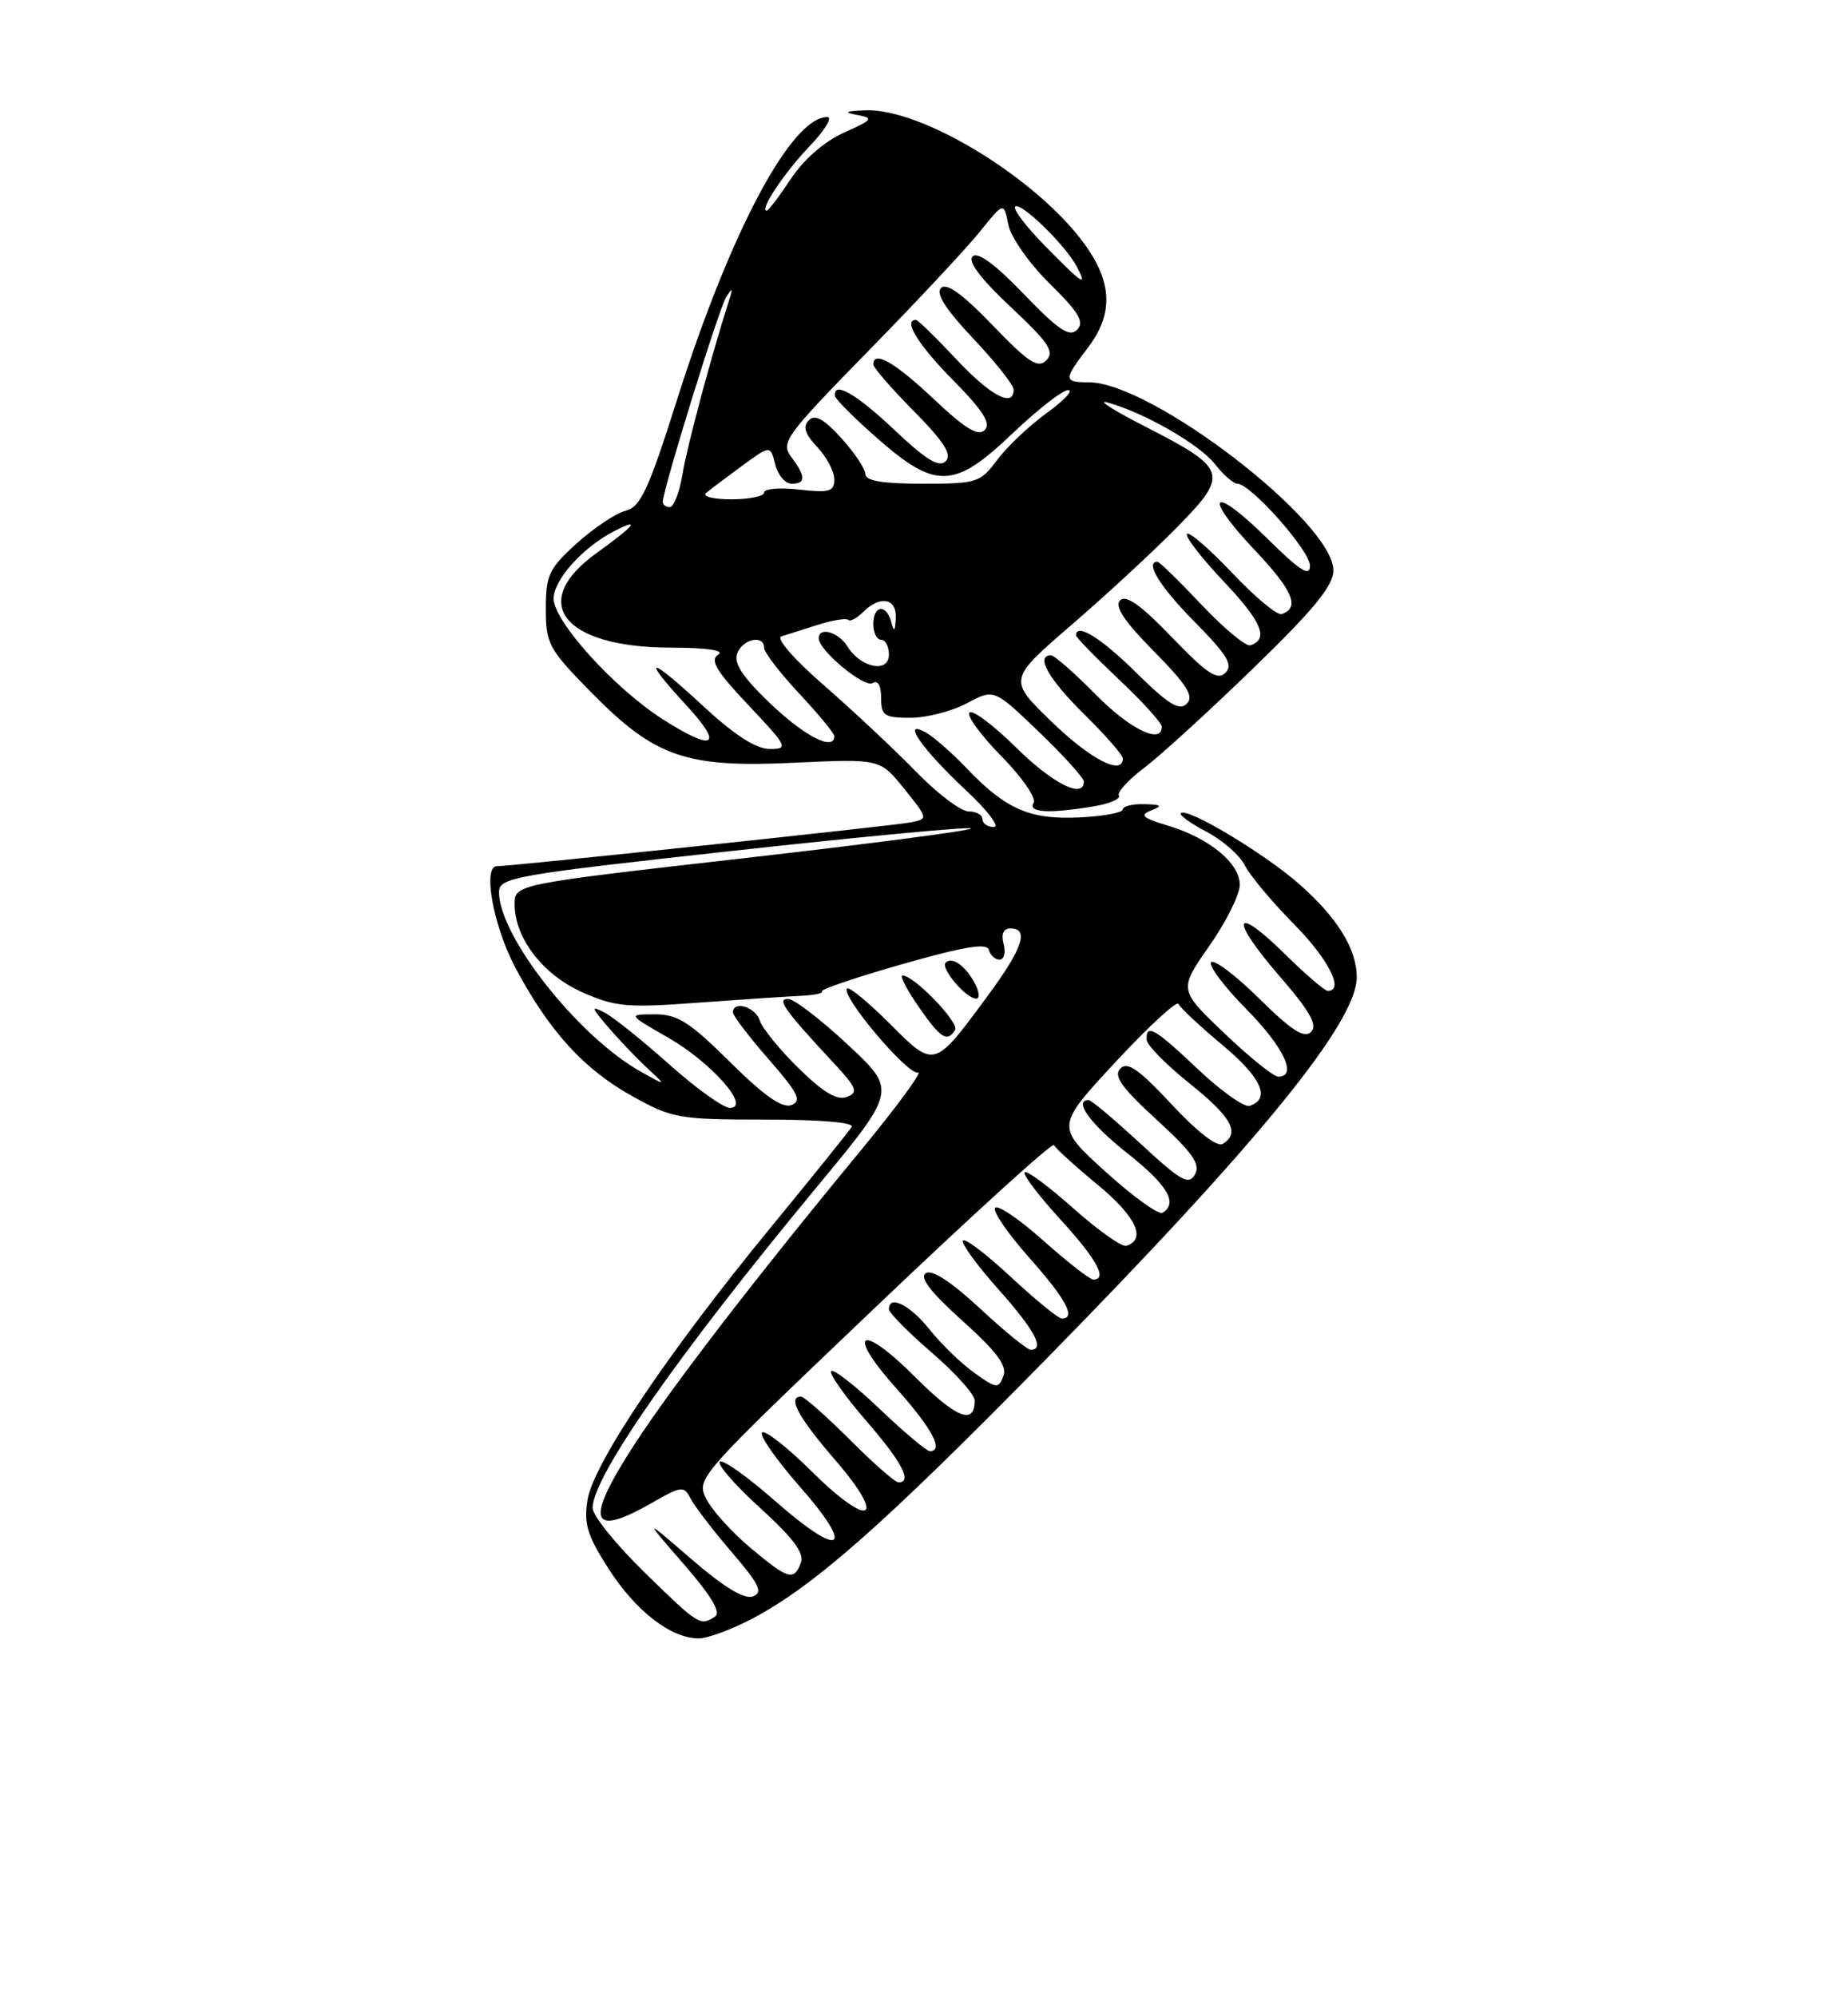 <?xml version="1.0" encoding="UTF-8" standalone="no"?>
<!DOCTYPE svg PUBLIC "-//W3C//DTD SVG 1.1//EN" "http://www.w3.org/Graphics/SVG/1.1/DTD/svg11.dtd" >
<svg xmlns="http://www.w3.org/2000/svg" xmlns:xlink="http://www.w3.org/1999/xlink" version="1.1" viewBox="0 0 237 256">
 <g >
 <path fill="currentColor"
d=" M 96.60 207.40 C 104.47 203.22 113.42 195.32 134.10 174.26 C 161.52 146.35 174.00 131.01 174.00 125.25 C 174.00 121.65 171.51 117.62 166.64 113.33 C 162.16 109.39 152.23 103.44 151.44 104.23 C 151.20 104.46 152.69 105.54 154.75 106.62 C 156.80 107.70 159.01 109.64 159.64 110.91 C 160.28 112.19 163.10 115.56 165.90 118.40 C 170.37 122.92 172.45 127.00 170.28 127.00 C 169.89 127.00 167.43 124.89 164.81 122.31 C 158.18 115.78 157.63 117.65 164.02 125.02 C 168.00 129.62 169.01 131.39 168.14 132.26 C 167.27 133.13 165.65 132.10 161.52 128.02 C 158.51 125.05 155.73 122.94 155.33 123.33 C 154.94 123.73 156.95 126.41 159.81 129.31 C 164.64 134.20 166.44 138.00 163.93 138.00 C 163.33 138.00 160.22 135.49 157.01 132.43 C 151.17 126.85 151.17 126.85 155.08 121.26 C 157.24 118.18 159.00 114.65 159.00 113.41 C 159.00 110.63 155.07 107.40 149.74 105.81 C 146.51 104.84 146.11 104.47 147.63 103.88 C 149.15 103.28 148.98 103.13 146.75 103.07 C 145.24 103.03 144.00 103.34 143.99 103.75 C 143.99 104.16 141.51 104.62 138.48 104.77 C 132.09 105.08 129.01 103.75 124.00 98.50 C 122.08 96.49 119.68 94.39 118.67 93.84 C 115.53 92.13 118.25 96.03 123.88 101.29 C 126.65 103.88 128.26 106.00 127.46 106.00 C 126.66 106.00 126.00 105.55 126.00 105.00 C 126.00 104.45 125.20 104.00 124.21 104.00 C 123.23 104.00 120.19 101.70 117.46 98.89 C 114.73 96.08 109.44 91.13 105.71 87.88 C 101.82 84.50 99.47 81.80 100.21 81.57 C 100.92 81.35 103.04 80.68 104.91 80.08 C 106.79 79.48 108.53 79.20 108.78 79.45 C 109.03 79.70 109.89 79.25 110.69 78.45 C 112.88 76.26 115.02 76.67 114.88 79.25 C 114.80 80.94 114.65 81.07 114.31 79.75 C 113.68 77.35 112.00 77.54 112.00 80.00 C 112.00 81.10 112.45 82.00 113.00 82.00 C 113.55 82.00 114.00 82.86 114.00 83.91 C 114.00 86.32 110.40 85.62 108.68 82.86 C 107.52 81.00 105.00 80.28 105.00 81.81 C 105.00 83.37 110.84 88.21 111.92 87.55 C 112.59 87.14 113.00 87.86 113.00 89.44 C 113.00 91.73 113.39 92.00 116.77 92.00 C 118.84 92.00 122.09 91.16 124.00 90.14 C 127.48 88.28 127.48 88.28 133.24 93.81 C 136.41 96.85 139.00 99.72 139.00 100.17 C 139.00 102.45 135.00 100.45 130.31 95.81 C 127.41 92.95 124.73 90.94 124.34 91.33 C 123.94 91.72 125.78 94.24 128.43 96.93 C 131.07 99.61 132.93 102.30 132.56 102.90 C 131.79 104.15 134.50 104.31 140.23 103.36 C 142.28 103.02 143.75 102.40 143.49 101.98 C 143.23 101.57 144.70 99.95 146.76 98.40 C 148.82 96.84 155.11 91.10 160.75 85.63 C 168.56 78.06 171.00 75.07 171.00 73.10 C 171.00 66.92 147.68 49.00 139.63 49.00 C 136.39 49.00 136.38 48.68 139.50 44.59 C 142.80 40.26 142.68 36.24 139.10 31.30 C 133.00 22.88 118.23 13.86 111.00 14.14 C 108.38 14.24 108.11 14.39 109.91 14.73 C 112.10 15.14 111.95 15.34 108.22 17.01 C 105.72 18.13 103.09 20.42 101.43 22.92 C 99.95 25.16 98.55 27.00 98.33 27.00 C 97.34 27.00 100.56 22.16 103.82 18.75 C 105.79 16.69 106.82 15.00 106.10 15.00 C 101.48 15.00 93.64 29.73 86.84 51.20 C 83.16 62.81 82.15 64.99 80.22 65.47 C 78.97 65.79 76.16 67.67 73.97 69.64 C 70.39 72.88 70.00 73.71 70.00 78.03 C 70.00 82.53 70.36 83.19 75.86 88.78 C 84.03 97.07 87.96 98.43 101.95 97.76 C 112.86 97.25 112.86 97.25 115.96 101.10 C 119.05 104.94 119.05 104.95 116.78 105.41 C 114.60 105.84 65.31 111.06 63.75 111.02 C 61.85 110.97 63.25 118.69 66.11 124.06 C 70.46 132.21 74.89 137.07 81.14 140.53 C 86.22 143.35 87.10 143.50 98.15 143.50 C 105.19 143.50 109.58 143.87 109.23 144.44 C 108.91 144.96 104.19 150.81 98.75 157.44 C 85.65 173.40 76.10 187.59 75.35 192.24 C 74.85 195.31 75.31 196.81 78.06 201.09 C 81.53 206.50 86.05 209.99 89.60 210.00 C 90.76 210.00 93.91 208.83 96.60 207.40 Z  M 82.64 201.52 C 78.99 197.96 76.00 194.25 76.00 193.27 C 76.01 189.28 86.85 173.76 104.75 152.14 C 115.01 139.76 115.01 139.76 108.75 133.92 C 105.31 130.71 101.87 128.07 101.10 128.04 C 99.56 128.00 100.55 129.40 106.89 136.22 C 109.90 139.45 110.12 140.02 108.60 140.60 C 107.36 141.08 105.57 140.01 102.43 136.93 C 99.99 134.54 97.75 131.78 97.43 130.79 C 96.89 129.06 94.00 128.20 94.00 129.77 C 94.00 130.19 96.06 132.89 98.58 135.77 C 102.37 140.11 102.87 141.11 101.50 141.64 C 100.33 142.09 98.00 140.46 93.64 136.14 C 88.43 130.98 86.89 130.00 83.97 130.01 C 80.50 130.02 80.50 130.02 85.66 132.98 C 91.25 136.18 96.37 142.00 93.61 142.00 C 92.76 142.00 89.26 139.49 85.82 136.42 C 82.38 133.35 78.65 130.36 77.53 129.78 C 75.76 128.86 75.81 129.10 77.96 131.61 C 79.32 133.20 81.57 135.56 82.96 136.86 C 85.50 139.21 85.50 139.21 82.18 137.36 C 74.18 132.88 64.00 120.01 64.00 114.36 C 64.00 112.47 65.73 112.16 94.04 109.05 C 110.56 107.23 124.27 105.94 124.52 106.18 C 124.76 106.43 111.69 108.14 95.48 109.99 C 66.00 113.34 66.00 113.34 66.00 115.92 C 66.01 120.25 69.64 124.96 74.72 127.20 C 78.89 129.05 80.48 129.19 89.45 128.52 C 94.98 128.12 100.92 127.72 102.67 127.64 C 104.41 127.56 105.64 127.31 105.40 127.07 C 105.17 126.83 109.82 125.26 115.74 123.57 C 123.68 121.31 126.58 120.83 126.82 121.75 C 127.00 122.44 127.62 123.00 128.19 123.00 C 128.76 123.00 129.00 122.10 128.71 121.00 C 128.37 119.70 128.68 119.00 129.59 119.00 C 132.02 119.00 131.15 121.58 126.67 127.64 C 119.76 137.00 119.88 136.97 114.10 131.20 C 111.36 128.46 108.90 126.43 108.63 126.70 C 107.76 127.57 116.46 137.87 117.73 137.47 C 118.40 137.25 114.98 141.90 110.12 147.79 C 96.76 163.97 86.16 177.75 81.34 185.18 C 74.97 194.98 75.63 197.19 83.58 192.64 C 87.42 190.44 87.71 190.41 88.58 192.10 C 89.09 193.08 91.45 196.16 93.84 198.94 C 97.40 203.09 97.89 204.11 96.56 204.62 C 95.47 205.03 92.86 203.45 88.72 199.88 C 82.50 194.51 82.50 194.51 87.69 200.48 C 91.25 204.58 92.51 206.69 91.69 207.21 C 89.78 208.43 89.59 208.31 82.64 201.52 Z  M 122.48 132.02 C 123.06 131.09 117.29 125.09 115.76 125.03 C 115.35 125.01 116.25 126.78 117.76 128.96 C 120.62 133.10 121.48 133.65 122.48 132.02 Z  M 125.03 126.06 C 123.80 123.76 122.11 122.56 121.27 123.39 C 120.58 124.09 123.90 128.00 125.19 128.00 C 125.67 128.00 125.60 127.13 125.03 126.06 Z  M 96.22 198.37 C 93.87 196.40 91.33 193.60 90.59 192.14 C 89.26 189.52 89.43 189.32 112.05 167.77 C 124.59 155.82 134.99 146.37 135.17 146.77 C 135.35 147.17 137.88 149.47 140.80 151.88 C 145.70 155.94 147.05 158.82 144.46 159.68 C 143.89 159.87 140.84 157.71 137.67 154.89 C 134.50 152.07 131.69 149.98 131.41 150.25 C 131.14 150.53 133.19 153.23 135.96 156.26 C 140.67 161.42 142.09 164.00 140.20 164.00 C 139.76 164.00 136.87 161.74 133.77 158.98 C 130.67 156.22 127.90 154.35 127.61 154.83 C 127.32 155.30 129.31 158.19 132.04 161.25 C 136.71 166.50 138.05 169.00 136.18 169.00 C 135.73 169.00 132.79 166.60 129.64 163.67 C 126.49 160.74 123.72 158.64 123.49 159.01 C 123.26 159.38 125.31 162.19 128.04 165.25 C 132.71 170.50 134.05 173.00 132.18 173.00 C 131.73 173.00 128.80 170.61 125.67 167.70 C 122.02 164.31 119.53 162.68 118.74 163.18 C 117.88 163.72 119.33 165.60 123.43 169.29 C 127.86 173.27 129.19 175.06 128.68 176.38 C 128.05 178.02 127.80 177.99 124.98 175.98 C 123.31 174.80 120.72 172.29 119.22 170.41 C 116.70 167.25 114.00 165.91 114.00 167.81 C 114.00 168.25 116.47 170.76 119.50 173.37 C 122.53 175.98 125.00 178.74 125.00 179.50 C 125.00 182.71 122.65 181.78 117.36 176.49 C 110.28 169.41 108.38 170.63 115.00 178.01 C 119.54 183.09 121.09 186.00 119.25 186.00 C 118.83 186.00 115.94 183.57 112.82 180.59 C 109.70 177.62 106.90 175.43 106.60 175.74 C 106.30 176.04 108.29 178.87 111.02 182.03 C 115.68 187.40 117.05 190.00 115.23 190.00 C 114.80 190.00 111.99 187.54 108.98 184.52 C 105.96 181.51 103.16 179.03 102.75 179.02 C 100.93 178.97 102.36 181.64 107.03 187.04 C 113.84 194.89 111.64 196.06 104.09 188.59 C 100.96 185.49 98.09 183.24 97.73 183.61 C 97.36 183.97 99.55 187.09 102.58 190.55 C 109.78 198.74 107.93 199.86 99.46 192.43 C 95.88 189.28 92.66 187.00 92.31 187.35 C 91.96 187.71 94.30 190.39 97.52 193.31 C 101.74 197.15 103.18 199.09 102.71 200.31 C 101.81 202.67 101.09 202.45 96.22 198.37 Z  M 141.79 150.19 C 135.39 144.39 135.39 144.39 143.08 136.10 C 147.31 131.55 150.94 128.21 151.14 128.68 C 151.34 129.15 153.88 131.53 156.79 133.96 C 161.80 138.15 163.00 140.83 160.27 141.74 C 159.59 141.97 156.63 139.87 153.67 137.08 C 148.09 131.80 146.97 131.15 147.05 133.25 C 147.07 133.94 149.55 136.46 152.55 138.86 C 157.97 143.20 159.08 145.22 156.82 146.61 C 156.10 147.06 153.55 145.09 150.25 141.54 C 146.05 137.04 144.59 136.02 143.68 136.96 C 142.77 137.91 143.82 139.39 148.34 143.52 C 152.96 147.75 153.98 149.21 153.25 150.53 C 152.45 151.95 151.45 151.38 146.27 146.59 C 142.95 143.52 139.96 141.00 139.62 141.00 C 137.60 141.00 139.84 144.07 144.56 147.80 C 149.73 151.88 151.11 154.20 149.10 155.44 C 148.60 155.75 145.31 153.38 141.79 150.19 Z  M 134.89 92.53 C 129.29 87.11 129.29 87.11 137.39 80.12 C 141.85 76.28 147.97 70.62 150.98 67.55 C 157.65 60.76 157.43 60.08 146.92 54.70 C 142.84 52.62 140.62 51.21 142.00 51.58 C 146.65 52.84 153.79 56.92 155.80 59.47 C 156.89 60.86 158.19 62.00 158.69 62.00 C 160.39 62.00 168.00 70.58 168.00 72.50 C 168.00 73.98 166.73 73.18 162.52 69.02 C 155.43 62.02 154.08 63.27 160.92 70.51 C 165.83 75.70 166.76 77.91 164.36 78.71 C 163.80 78.90 160.96 76.54 158.06 73.47 C 155.16 70.40 152.53 68.13 152.23 68.43 C 151.93 68.73 154.04 71.47 156.92 74.51 C 161.83 79.70 162.76 81.91 160.36 82.71 C 159.80 82.90 156.99 80.57 154.11 77.53 C 151.24 74.49 148.69 72.00 148.44 72.00 C 146.78 72.00 148.76 75.21 153.21 79.71 C 157.40 83.95 158.17 85.23 157.15 86.24 C 156.14 87.25 154.80 86.36 150.30 81.69 C 146.35 77.58 144.41 76.19 143.65 76.95 C 142.90 77.70 144.16 79.61 148.00 83.50 C 152.25 87.81 153.15 89.25 152.20 90.20 C 151.25 91.15 149.85 90.30 145.71 86.21 C 141.21 81.76 138.00 79.78 138.00 81.44 C 138.00 81.69 140.47 84.23 143.50 87.09 C 146.53 89.95 149.00 92.67 149.00 93.15 C 149.00 95.47 144.90 93.47 140.50 89.00 C 137.79 86.25 135.22 84.00 134.79 84.00 C 132.75 84.00 134.45 87.01 139.00 91.50 C 141.75 94.21 144.00 96.78 144.00 97.21 C 144.00 99.47 139.87 97.35 134.89 92.53 Z  M 90.06 90.39 C 83.08 83.93 82.11 84.00 88.13 90.52 C 92.88 95.68 91.53 96.37 84.95 92.16 C 78.75 88.19 71.00 79.62 71.00 76.73 C 71.00 74.32 74.74 70.15 78.75 68.09 C 82.29 66.27 81.40 67.37 76.50 70.89 C 67.69 77.22 72.21 82.98 86.00 83.01 C 90.75 83.02 92.99 83.36 92.10 83.92 C 91.01 84.61 91.86 86.03 96.00 90.40 C 101.03 95.73 101.16 96.00 98.70 96.00 C 96.95 96.00 94.17 94.20 90.06 90.39 Z  M 98.86 90.24 C 95.24 86.79 94.06 85.01 94.55 83.74 C 95.26 81.87 98.00 81.32 98.00 83.04 C 98.00 83.62 100.03 86.25 102.50 88.90 C 104.97 91.54 107.00 94.00 107.00 94.35 C 107.00 96.31 103.24 94.41 98.86 90.24 Z  M 85.00 64.34 C 85.00 62.79 92.23 39.43 93.15 38.04 C 93.94 36.82 94.02 36.91 93.50 38.50 C 91.31 45.29 88.13 57.13 87.53 60.75 C 87.14 63.09 86.41 65.00 85.91 65.00 C 85.41 65.00 85.00 64.70 85.00 64.34 Z  M 90.55 63.19 C 91.07 62.75 93.14 61.19 95.15 59.72 C 98.80 57.05 98.80 57.05 99.42 59.53 C 99.76 60.89 100.70 62.00 101.52 62.00 C 103.37 62.00 103.35 61.05 101.46 58.55 C 100.09 56.74 100.73 55.85 111.30 45.05 C 117.52 38.70 123.99 31.78 125.67 29.69 C 128.73 25.88 128.73 25.88 129.31 28.78 C 129.63 30.40 131.99 33.77 134.63 36.36 C 138.39 40.07 139.11 41.29 138.13 42.27 C 137.15 43.25 135.74 42.30 131.30 37.69 C 127.64 33.88 125.38 32.22 124.73 32.87 C 124.09 33.51 125.77 35.74 129.62 39.35 C 134.48 43.89 135.27 45.07 134.20 46.17 C 133.12 47.27 131.93 46.50 127.30 41.69 C 123.47 37.70 121.39 36.21 120.69 36.91 C 119.98 37.62 121.28 39.66 124.83 43.41 C 127.67 46.42 130.00 49.36 130.00 49.94 C 130.00 52.31 127.01 50.72 122.60 46.00 C 120.02 43.25 117.71 41.00 117.46 41.00 C 115.78 41.00 117.75 44.19 122.21 48.71 C 126.09 52.64 127.13 54.27 126.28 55.12 C 125.44 55.96 123.77 54.95 119.73 51.13 C 114.77 46.44 112.00 44.86 112.00 46.72 C 112.00 47.11 114.34 49.81 117.21 52.71 C 121.09 56.64 122.13 58.27 121.28 59.12 C 120.44 59.96 118.77 58.95 114.73 55.13 C 109.80 50.46 106.87 48.79 107.08 50.75 C 107.13 51.16 109.61 53.64 112.59 56.25 C 120.05 62.77 122.40 62.67 129.91 55.50 C 133.09 52.48 136.27 50.00 136.99 50.00 C 137.71 50.00 136.46 51.34 134.20 52.97 C 131.95 54.60 129.10 57.30 127.87 58.97 C 125.72 61.86 125.29 62.00 118.31 62.00 C 113.14 62.00 110.99 61.63 110.97 60.75 C 110.95 60.06 109.57 57.99 107.88 56.14 C 105.66 53.69 104.53 53.07 103.73 53.87 C 102.93 54.67 103.22 55.61 104.81 57.30 C 106.02 58.58 107.00 60.45 107.00 61.44 C 107.00 63.00 106.37 63.19 102.50 62.75 C 100.03 62.47 98.00 62.64 98.00 63.12 C 98.00 63.61 96.11 64.00 93.80 64.00 C 91.49 64.00 90.03 63.64 90.55 63.19 Z  M 134.02 31.52 C 131.60 29.06 129.88 26.79 130.19 26.48 C 130.86 25.81 136.58 31.35 138.05 34.09 C 139.56 36.91 138.89 36.48 134.02 31.52 Z "/>
</g>
</svg>